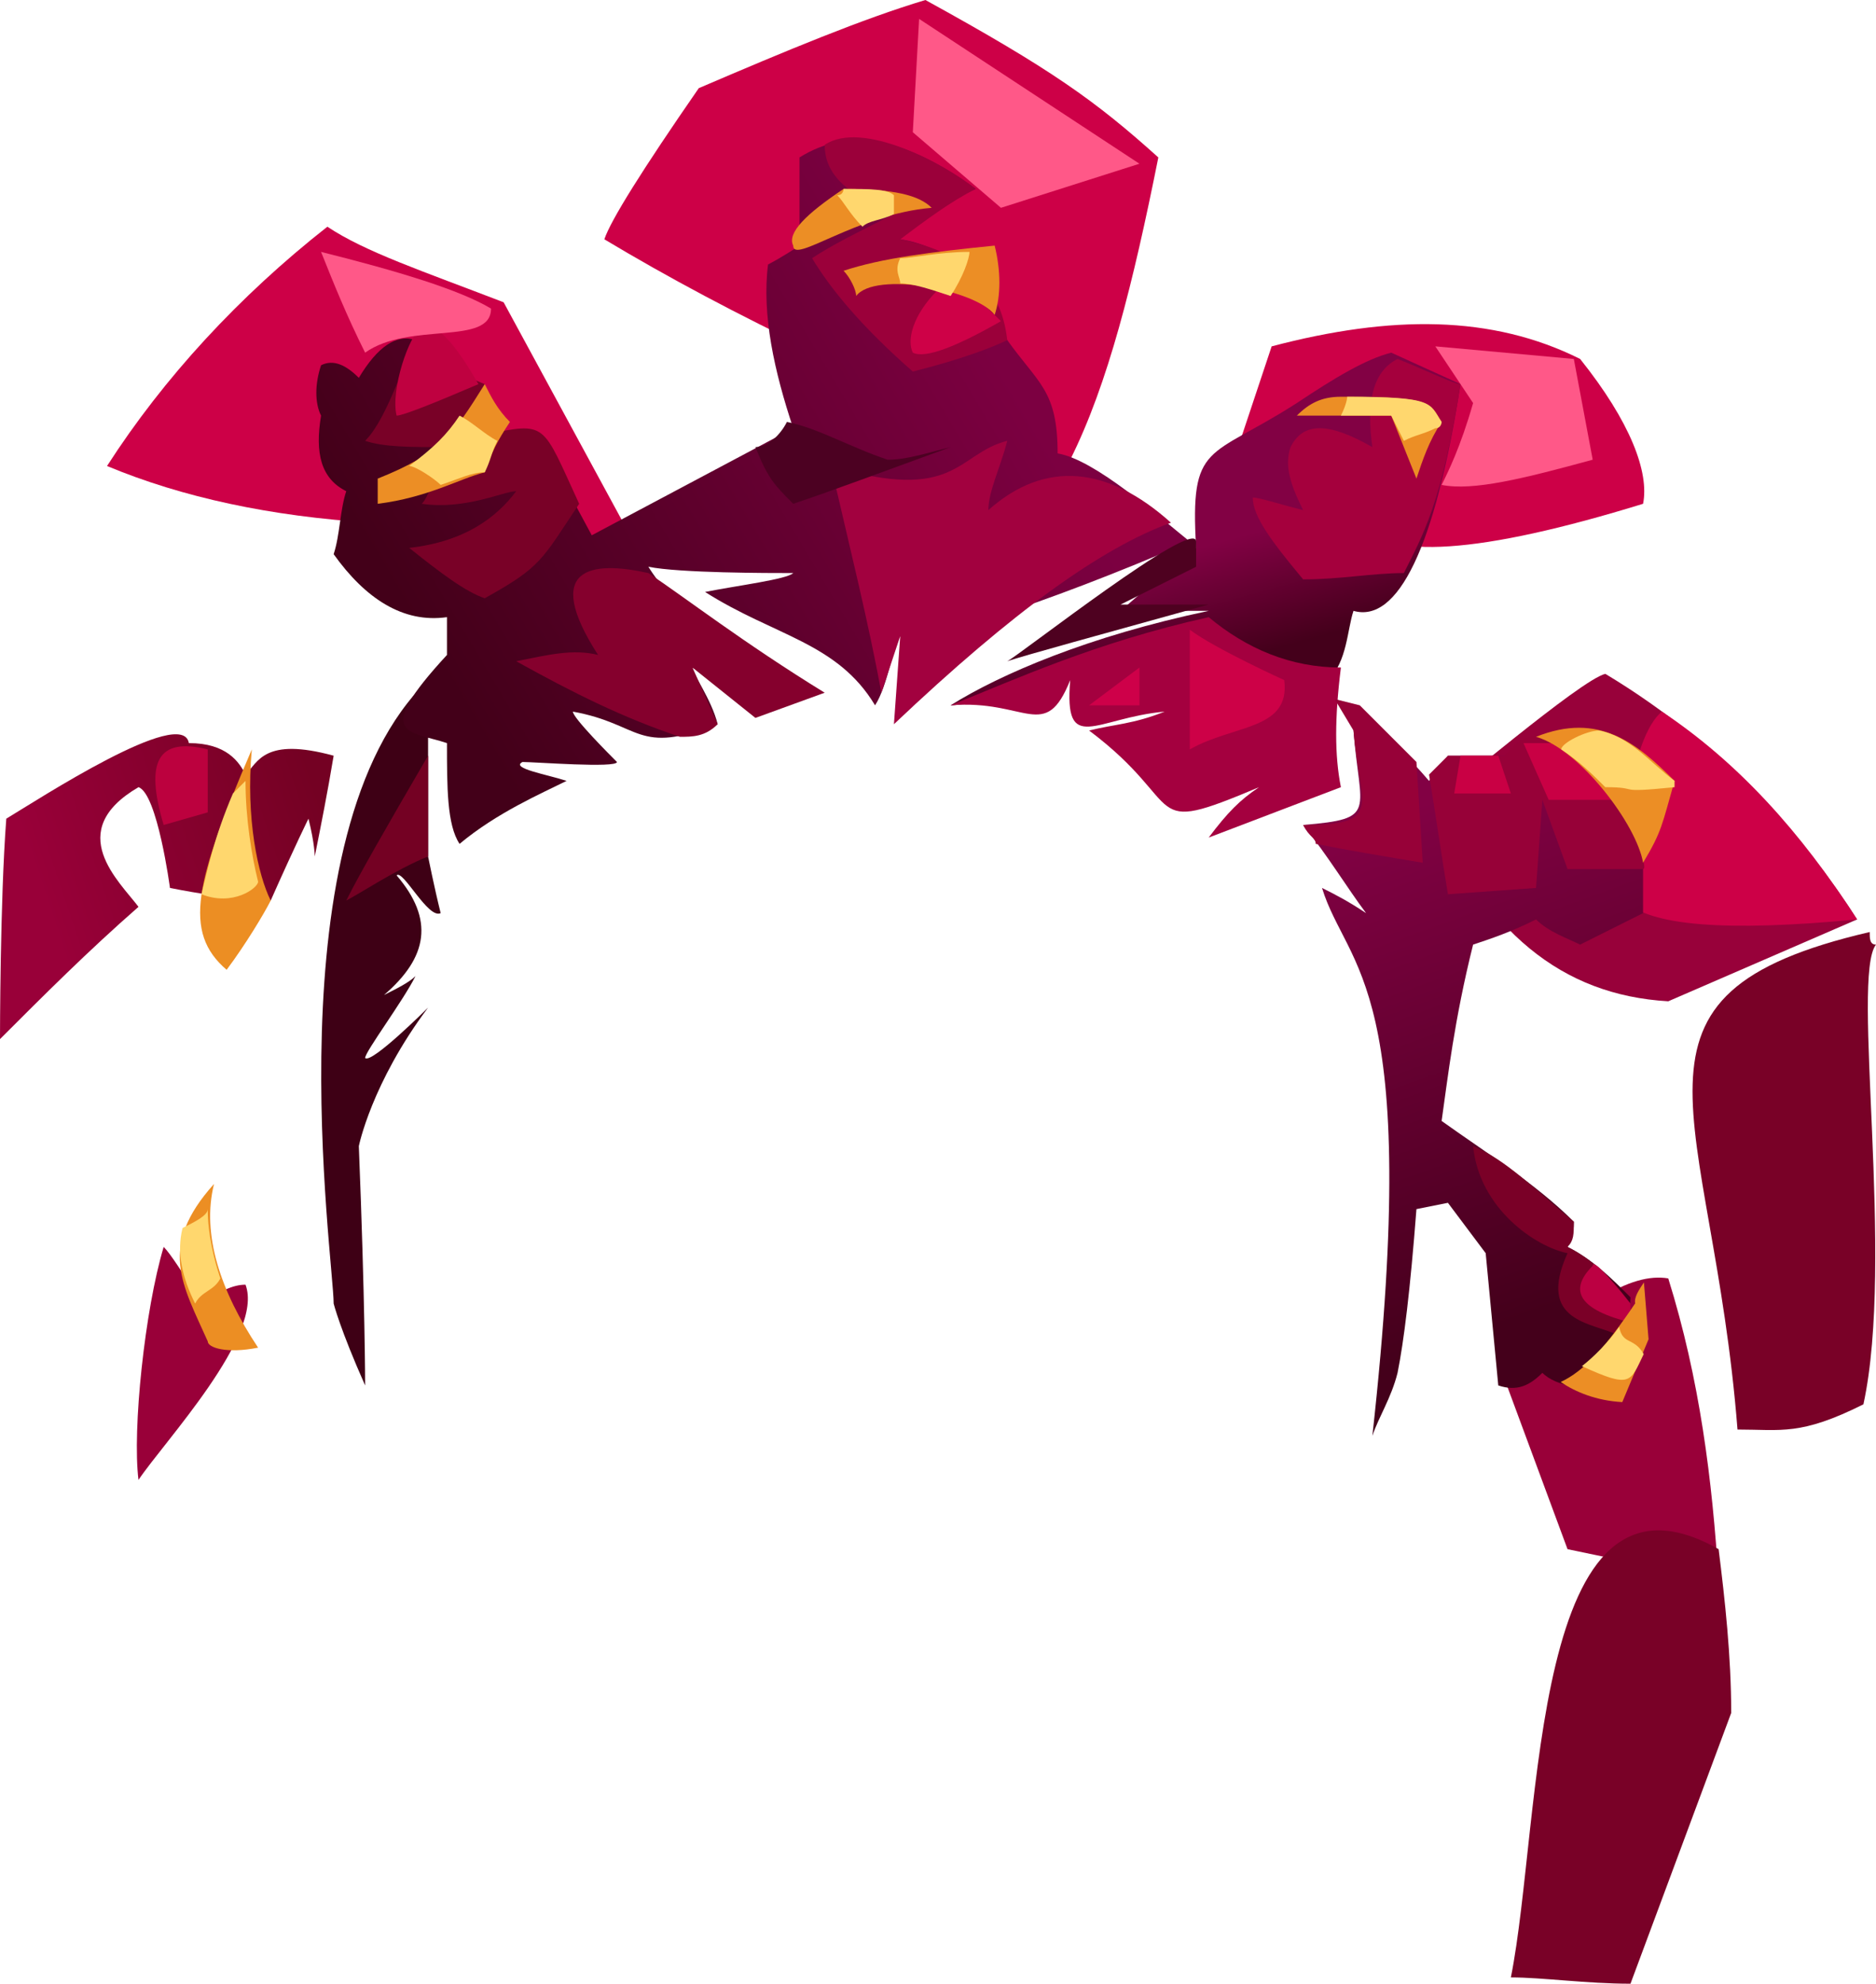 <?xml version="1.0" encoding="UTF-8" standalone="no"?>
<svg
   width="298"
   height="315"
   viewBox="0 0 298 315"
   version="1.1"
   id="svg89"
   sodipodi:docname="cb-layer-0692.svg"
   xmlns:inkscape="http://www.inkscape.org/namespaces/inkscape"
   xmlns:sodipodi="http://sodipodi.sourceforge.net/DTD/sodipodi-0.dtd"
   xmlns="http://www.w3.org/2000/svg"
   xmlns:svg="http://www.w3.org/2000/svg">
  <sodipodi:namedview
     id="namedview91"
     pagecolor="#ffffff"
     bordercolor="#666666"
     borderopacity="1.0"
     inkscape:pageshadow="2"
     inkscape:pageopacity="0.0"
     inkscape:pagecheckerboard="0" />
  <defs
     id="defs22">
    <linearGradient
       x1="153.413"
       y1="87.076"
       x2="67.503"
       y2="128.163"
       id="id-63658"
       gradientTransform="scale(1.114,0.897)"
       gradientUnits="userSpaceOnUse">
      <stop
         stop-color="#7C0041"
         offset="0%"
         id="stop2" />
      <stop
         stop-color="#430019"
         offset="100%"
         id="stop4" />
    </linearGradient>
    <linearGradient
       x1="50.649"
       y1="139.229"
       x2="7.597"
       y2="152.398"
       id="id-63659"
       gradientTransform="scale(1.046,0.956)"
       gradientUnits="userSpaceOnUse">
      <stop
         stop-color="#740123"
         offset="0%"
         id="stop7" />
      <stop
         stop-color="#990039"
         offset="100%"
         id="stop9" />
    </linearGradient>
    <linearGradient
       x1="188.862"
       y1="115.842"
       x2="180.78"
       y2="95.637"
       id="id-63660"
       gradientTransform="scale(1.203,0.831)"
       gradientUnits="userSpaceOnUse">
      <stop
         stop-color="#44001B"
         offset="0%"
         id="stop12" />
      <stop
         stop-color="#820144"
         offset="100%"
         id="stop14" />
    </linearGradient>
    <linearGradient
       x1="343.827"
       y1="145.58"
       x2="333.653"
       y2="86.884"
       id="id-63661"
       gradientTransform="scale(0.69,1.449)"
       gradientUnits="userSpaceOnUse">
      <stop
         stop-color="#44001B"
         offset="0%"
         id="stop17" />
      <stop
         stop-color="#820144"
         offset="100%"
         id="stop19" />
    </linearGradient>
  </defs>
  <g
     id="id-63662">
    <g
       id="id-63663">
      <path
         d="m 17,74 c 12,5 26,8 42,9 22,6 35,6 40,0 L 80,48 C 67,43 58,40 52,36 38,47 26,60 17,74 Z"
         fill="#cd0047"
         id="id-63664" />
      <path
         d="m 68,136 c 0,0 1,5 2,9 -2,1 -6,-7 -7,-6 6,7 5,13 -2,19 2,-1 4,-2 5,-3 -2,4 -8,12 -8,13 1,1 10,-8 10,-8 -9,12 -11,22 -11,22 1,25 1,38 1,38 -4,-9 -5,-13 -5,-13 0,-7 -10,-75 15,-99 0,4 0,16 0,28 z"
         fill="#3e0015"
         id="id-63665" />
      <path
         d="m 96,38 c 20,12 45,24 74,35 6,-12 10,-28 14,-48 C 174,16 167,11 147,0 137,3 125,8 111,14 102,27 97,35 96,38 Z"
         fill="#cd0047"
         id="id-63666" />
      <path
         d="m 126,68 c -3,-9 -5,-18 -4,-26 0,0 2,-1 5,-3 V 25 c 8,-5 17,-3 28,5 -5,2 -11,7 -12,8 7,1 13,6 17,16 5,7 8,8 8,18 6,1 16,10 21,14 -23,10 -45,17 -46,15 -1,1 -2,8 -4,11 -6,-10 -16,-11 -27,-18 5,-1 13,-2 14,-3 -4,0 -18,0 -23,-1 3,5 19,23 7,16 0,1 3,5 4,9 -13,5 -12,0 -23,-2 0,1 6,7 7,8 0,1 -13,0 -15,0 -2,1 4,2 7,3 -4,2 -11,5 -17,10 -2,-3 -2,-9 -2,-16 -6,-2 -12,-1 0,-14 0,-3 0,-4 0,-6 -7,1 -13,-3 -18,-10 1,-3 1,-7 2,-10 -4,-2 -5,-6 -4,-12 -1,-2 -1,-5 0,-8 2,-1 4,0 6,2 3,-5 6,-7 9,-6 -1,2 -2,6 -3,12 l 13,-5 3,7 8,4 7,13 z"
         fill="url(#id-63658)"
         id="path27"
         style="fill:url(#id-63658)" />
      <path
         d="m 202,55 c 19,-5 35,-5 49,2 8,10 11,18 10,23 -26,8 -41,9 -45,3 -9,-1 -15,-6 -19,-13 z"
         fill="#cd0047"
         id="id-63668" />
      <path
         d="m 0,165 c 7,-7 14,-14 22,-21 -3,-4 -12,-12 0,-19 3,1 5,16 5,16 10,2 16,2 16,2 4,-9 6,-13 6,-13 1,4 1,6 1,6 1,-5 2,-10 3,-16 -11,-3 -12,1 -14,3 -1,-2 -3,-5 -9,-5 -1,-6 -24,9 -29,12 -1,13 -1,35 -1,35 z"
         fill="url(#id-63659)"
         id="id-63669"
         style="fill:url(#id-63659)" />
      <path
         d="m 160,54 c -2,1 -7,3 -15,5 -8,-7 -13,-13 -16,-18 3,-2 7,-4 13,-7 -7,-3 -11,-6 -11,-11 6,-4 19,3 24,7 -4,2 -8,5 -12,8 10,2 16,7 17,16 z"
         fill="#9b003a"
         id="id-63670" />
      <path
         d="m 65,87 c 5,4 9,7 12,8 9,-5 9,-6 15,-15 C 86,67 87,67 77,69 76,67 76,65 77,61 L 65,56 c -3,8 -5,12 -7,14 3,1 7,1 13,1 -2,5 -3,8 -4,9 7,1 13,-2 15,-2 -3,4 -8,8 -17,9 z"
         fill="#790127"
         id="id-63671" />
      <path
         d="m 151,112 c 8,-5 22,-11 41,-15 h -14 c 8,-7 12,-10 12,-10 -1,-17 2,-14 16,-23 6,-4 11,-7 15,-8 l 11,5 c -4,26 -10,38 -17,36 -1,3 -1,8 -4,11 -3,4 -12,3 -27,-4 -19,5 -30,8 -33,8 z"
         fill="url(#id-63660)"
         id="path33"
         style="fill:url(#id-63660)" />
      <path
         d="m 213,106 c -1,8 -1,14 0,19 l -21,8 c 3,-4 5,-6 8,-8 -19,8 -11,3 -27,-9 4,-1 7,-1 12,-3 -11,1 -16,7 -15,-5 -4,10 -7,3 -19,4 10,-4 23,-10 41,-14 6,5 13,8 21,8 z"
         fill="#a4003f"
         id="path35" />
      <path
         d="m 199,79 c 1,0 4,1 8,2 -2,-4 -3,-7 -2,-10 2,-4 6,-4 13,0 -1,-7 0,-12 4,-14 5,2 9,4 10,4 -3,19 -6,24 -9,30 -5,0 -10,1 -16,1 -5,-6 -8,-10 -8,-13 z"
         fill="#a5003d"
         id="id-63674" />
      <path
         d="m 55,143 c 2,-1 8,-5 13,-7 0,-5 0,-10 0,-16 -7,12 -11,19 -13,23 z"
         fill="#740123"
         id="id-63675" />
      <path
         d="m 108,117 c 2,0 4,0 6,-2 l -4,-9 10,8 11,-4 c -13,-8 -22,-15 -28,-19 -9,-2 -17,-1 -8,13 -4,-1 -8,0 -13,1 9,5 17,9 26,12 z"
         fill="#85002d"
         id="id-63676" />
      <path
         d="m 142,115 c 19,-18 33,-28 44,-32 -10,-9 -20,-10 -29,-2 0,-3 2,-7 3,-11 -8,2 -8,10 -28,4 3,13 6,25 8,36 l 3,-9 z"
         fill="#a2013f"
         id="id-63677" />
      <path
         d="m 120,71 c 2,5 3,6 6,9 6,-2 14,-5 25,-9 -4,1 -7,2 -10,2 -6,-2 -11,-5 -16,-6 -1,2 -3,4 -5,4 z"
         fill="#4c0122"
         id="id-63678" />
      <path
         d="m 190,86 c 0,1 0,2 0,4 l -12,6 h 14 c -18,5 -29,8 -32,9 2,-1 30,-23 30,-19 z"
         fill="#4e0120"
         id="id-63679" />
      <path
         d="m 227,128 c 3,-2 24,-20 28,-21 20,12 33,28 40,39 l -30,13 c -17,-1 -29,-11 -38,-31 z"
         fill="#98013a"
         id="path43" />
      <path
         d="m 297,148 c 0,1 0,2 1,2 -4,5 3,50 -2,73 -10,5 -13,4 -20,4 -4,-51 -22,-69 21,-79 z"
         fill="#790127"
         id="path45" />
      <path
         d="m 264,113 c -5,4 -7,22 -6,30 4,4 16,5 37,3 -9,-14 -19,-25 -31,-33 z"
         fill="#cd0047"
         id="id-63682" />
      <path
         d="m 265,203 c 5,16 7,32 8,48 l -24,-5 -10,-27 c 12,-12 20,-17 26,-16 z"
         fill="#990039"
         id="id-63683" />
      <path
         d="m 259,315 c -7,0 -14,-1 -19,-1 5,-25 3,-85 33,-68 1,8 2,17 2,26 z"
         fill="#790127"
         id="id-63684" />
      <path
         d="m 225,192 c -1,13 -2,21 -3,26 -1,4 -3,7 -4,10 8,-72 -4,-74 -8,-87 2,1 4,2 7,4 -3,-4 -6,-9 -10,-14 12,-1 9,-2 8,-15 0,-4 6,1 12,8 l 3,-4 h 9 l 2,-2 h 11 l 9,19 v 8 l -10,5 c -2,-1 -5,-2 -7,-4 -4,2 -7,3 -10,4 -3,12 -4,21 -5,28 7,5 15,10 21,16 0,1 0,2 -1,4 4,2 7,5 10,8 0,4 -3,9 -9,14 -2,0 -4,-1 -5,-2 -2,2 -4,3 -7,2 l -2,-21 -6,-8 z"
         fill="url(#id-63661)"
         id="path50"
         style="fill:url(#id-63661)" />
      <path
         d="m 209,134 c 5,1 11,2 17,3 l -1,-16 -9,-9 -4,-1 3,5 c 1,12 5,15 -8,15 1,2 2,2 2,3 z"
         fill="#970138"
         id="id-63686" />
      <path
         d="m 227,123 c 1,6 2,13 3,19 l 14,-1 1,-14 4,11 c 5,0 9,0 12,0 2,0 -12,-31 -22,-18 -2,0 -5,0 -9,0 -1,1 -2,2 -3,3 z"
         fill="#970138"
         id="id-63687" />
      <path
         d="m 234,182 c 1,10 10,16 15,17 -5,11 4,11 8,13 1,-1 2,-3 2,-5 -3,-4 -6,-7 -10,-9 1,-1 1,-2 1,-4 -6,-5 -11,-10 -16,-12 z"
         fill="#7a0027"
         id="id-63688" />
    </g>
    <g
       transform="translate(22,2)"
       id="id-63689">
      <path
         d="m 0,233 c -1,-8 1,-27 4,-37 1,1 3,4 6,9 3,-2 5,-3 7,-3 3,8 -13,25 -17,31 z"
         fill="#990039"
         id="id-63690" />
      <path
         d="m 127,44 c -4,4 -5,8 -4,10 2,1 7,-1 14,-5 -4,-4 -7,-6 -10,-5 z"
         fill="#ce0147"
         id="id-63691" />
      <path
         d="m 41,64 c 1,0 6,-2 13,-5 -4,-7 -7,-10 -9,-9 -2,1 -5,10 -4,14 z"
         fill="#bf0140"
         id="id-63692" />
      <path
         d="m 167,98 c 0,6 0,16 0,19 7,-4 16,-3 15,-11 0,0 -11,-5 -15,-8 z"
         fill="#cd0147"
         id="id-63693" />
      <polygon
         points="159,110 151,110 159,104 "
         fill="#ce0049"
         id="id-63694" />
      <path
         d="m 11,127 -7,2 c -3,-10 -1,-14 7,-12 0,1 0,4 0,10 z"
         fill="#bc013e"
         id="id-63695" />
      <path
         d="m 207,75 c 1,-2 3,-6 5,-13 l -6,-9 22,2 3,16 c -11,3 -19,5 -24,4 z"
         fill="#ff5888"
         id="id-63696" />
      <polygon
         points="137,31 159,24 124,1 123,19 "
         fill="#ff5888"
         id="id-63697" />
      <path
         d="m 36,54 c 7,-5 20,-1 20,-7 -5,-3 -15,-6 -27,-9 2,5 4,10 7,16 z"
         fill="#ff5888"
         id="id-63698" />
      <polygon
         points="216,118 210,118 209,124 218,124 "
         fill="#c90044"
         id="id-63699" />
      <path
         d="m 220,116 4,9 h 10 c 0,0 0,-1 0,-1 -2,-3 -5,-6 -8,-8 z"
         fill="#c90044"
         id="id-63700" />
      <path
         d="m 231,199 c -4,4 -2,7 6,9 v -3 c -4,-5 -6,-7 -6,-6 z"
         fill="#bc0042"
         id="id-63701" />
    </g>
    <g
       transform="translate(28,29)"
       id="id-63702">
      <path
         d="m 49,32 c -5,8 -7,11 -17,15 0,1 0,2 0,4 8,-1 13,-4 17,-5 1,-3 2,-5 4,-8 -2,-2 -3,-4 -4,-6 z"
         fill="#ec8e25"
         id="id-63703" />
      <path
         d="m 45,37 c -2,3 -4,5 -8,8 1,0 4,2 5,3 3,-1 5,-2 7,-2 1,-2 1,-3 2,-5 -2,-1 -4,-3 -6,-4 z"
         fill="#ffd76e"
         id="id-63704" />
      <path
         d="m 106,14 c 1,1 2,3 2,4 3,-4 19,-1 22,3 1,-3 1,-7 0,-11 -10,1 -18,2 -24,4 z"
         fill="#ec8e25"
         id="id-63705" />
      <path
         d="m 115,16 c 2,0 5,1 8,2 2,-3 3,-6 3,-7 -5,0 -9,1 -11,1 -1,2 0,3 0,4 z"
         fill="#ffd76e"
         id="id-63706" />
      <path
         d="m 120,4 c -12,1 -22,9 -22,6 -1,-2 2,-5 8,-9 8,0 12,1 14,3 z"
         fill="#ec8e25"
         id="id-63707" />
      <path
         d="m 114,5 c -2,1 -4,1 -5,2 -2,-2 -3,-4 -4,-5 1,0 1,-1 1,-1 4,0 7,0 8,1 0,2 0,2 0,3 z"
         fill="#ffd76e"
         id="id-63708" />
      <path
         d="m 178,37 c 2,-2 4,-3 7,-3 15,0 14,1 16,4 -2,3 -3,6 -4,9 l -4,-10 z"
         fill="#ec8e25"
         id="id-63709" />
      <path
         d="m 186,34 c 14,0 13,1 15,4 0,0 0,1 -1,1 -2,1 -3,1 -5,2 0,0 -1,-2 -2,-4 h -8 c 1,-2 1,-3 1,-3 z"
         fill="#ffd76e"
         id="id-63710" />
      <path
         d="m 6,159 c -2,8 1,17 7,26 -5,1 -8,0 -8,-1 -4,-9 -8,-15 1,-25 z"
         fill="#ec8e23"
         id="id-63711" />
      <path
         d="m 5,163 c 0,4 1,8 2,11 -1,2 -3,2 -4,4 -2,-4 -3,-8 -2,-12 2,-1 4,-2 4,-3 z"
         fill="#ffd76e"
         id="id-63712" />
      <path
         d="m 8,125 c 3,-4 6,-9 7,-11 -2,-4 -4,-13 -3,-24 -9,21 -11,29 -4,35 z"
         fill="#ec8e23"
         id="id-63713" />
      <path
         d="m 13,111 c -1,-4 -2,-10 -2,-16 0,0 -1,1 -2,2 -3,7 -4,12 -5,16 5,2 9,-1 9,-2 z"
         fill="#ffd76e"
         id="id-63714" />
      <path
         d="m 216,88 c 7,2 16,14 17,20 3,-5 3,-6 5,-13 -6,-6 -12,-11 -22,-7 z"
         fill="#ec8e25"
         id="id-63715" />
      <path
         d="m 220,90 c 3,2 5,4 7,6 6,0 1,1 11,0 0,0 0,0 0,-1 -4,-3 -7,-7 -12,-8 -2,0 -6,2 -6,3 z"
         fill="#ffd76e"
         id="id-63716" />
      <path
         d="m 218,177 c 1,1 2,2 3,2 6,6 9,10 10,14 2,-2 4,-5 5,-9 l -9,-6 z"
         transform="rotate(79,227,185)"
         fill="#ec8e25"
         id="path83" />
      <path
         d="m 224,184 c 2,2 4,5 5,7 5,-7 4,-7 0,-10 -3,1 -2,3 -5,3 z"
         transform="rotate(79,228,186)"
         fill="#ffd76e"
         id="path85" />
    </g>
  </g>
</svg>
